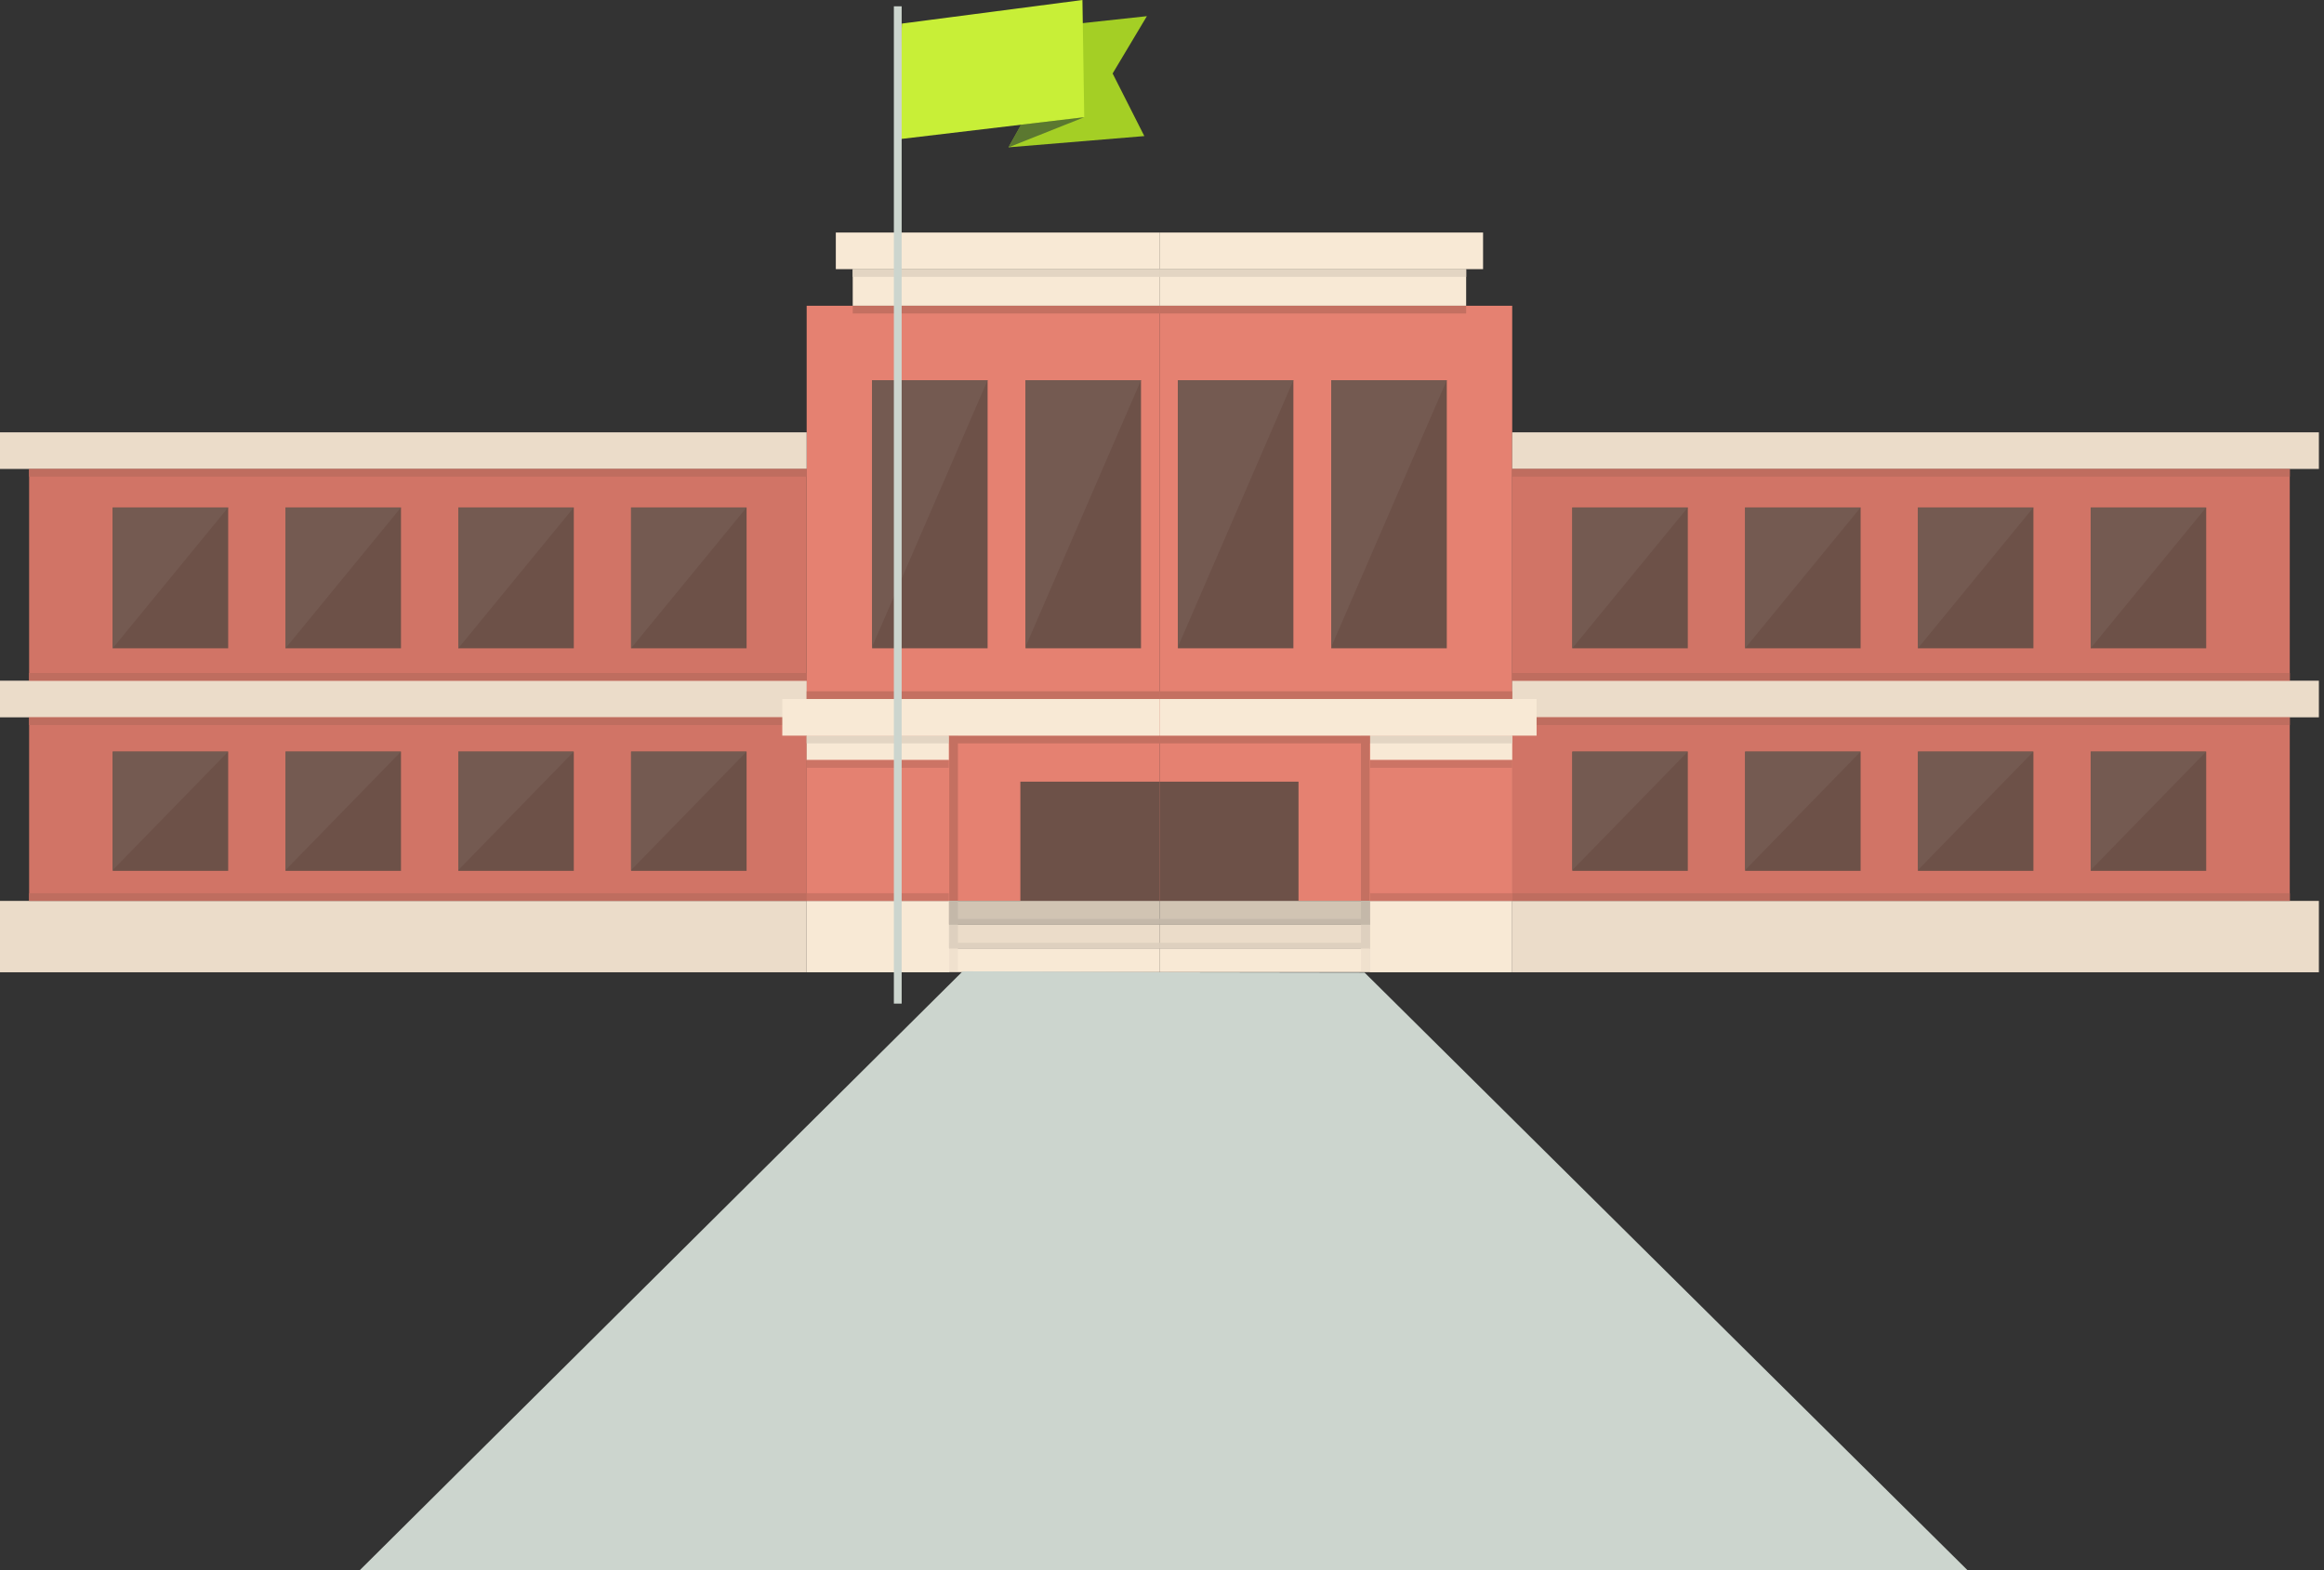 <?xml version="1.0" encoding="UTF-8"?>
<svg width="447px" height="302px" viewBox="0 0 447 302" version="1.1" xmlns="http://www.w3.org/2000/svg" xmlns:xlink="http://www.w3.org/1999/xlink">
    <rect x="0" y="0" width="447" height="302" fill="#333333" stroke="none"/>
    <!-- Generator: Sketch 48.2 (47327) - http://www.bohemiancoding.com/sketch -->
    <title>academy-icon</title>
    <desc>Created with Sketch.</desc>
    <defs></defs>
    <g id="Academy" stroke="none" stroke-width="1" fill="none" fill-rule="evenodd" transform="translate(-497, -461)">
        <g id="academy-icon" transform="translate(497, 461)">
            <polygon id="Fill-1" fill="#D17466" points="5.602 173.292 155.158 173.292 155.158 90.202 5.602 90.202"></polygon>
            <polygon id="Fill-2" fill="#E58171" points="155.156 173.29 223.008 173.29 223.008 58.814 155.156 58.814"></polygon>
            <polygon id="Fill-3" fill="#F8E9D5" points="160.762 51.77 223.008 51.77 223.008 44.728 160.762 44.728"></polygon>
            <polygon id="Fill-4" fill="#F8E9D5" points="164.014 58.814 223.008 58.814 223.008 51.772 164.014 51.772"></polygon>
            <polygon id="Fill-5" fill="#EBDCC9" points="0 137.98 155.156 137.98 155.156 130.934 0 130.934"></polygon>
            <polygon id="Fill-6" fill="#EBDCC9" points="0 90.202 155.156 90.202 155.156 83.158 0 83.158"></polygon>
            <polygon id="Fill-7" fill="#EBDCC9" points="0 187.02 155.156 187.02 155.156 173.292 0 173.292"></polygon>
            <polygon id="Fill-8" fill="#E48171" points="155.158 173.292 182.49 173.292 182.49 141.502 155.158 141.502"></polygon>
            <polygon id="Fill-9" fill="#F8E9D5" points="155.158 187.02 182.576 187.02 182.576 173.292 155.158 173.292"></polygon>
            <polygon id="Fill-10" fill="#F8E9D5" points="155.158 146.198 182.49 146.198 182.49 141.502 155.158 141.502"></polygon>
            <polygon id="Fill-11" fill="#CC7465" points="155.156 147.684 182.49 147.684 182.49 146.198 155.156 146.198"></polygon>
            <polygon id="Fill-12" fill="#CC7465" points="155.156 173.292 182.49 173.292 182.49 171.808 155.156 171.808"></polygon>
            <polygon id="Fill-13" fill="#BF6D5F" points="5.6 173.292 155.156 173.292 155.156 171.808 5.6 171.808"></polygon>
            <polygon id="Fill-14" fill="#BF6D5F" points="5.6 130.934 155.156 130.934 155.156 129.448 5.6 129.448"></polygon>
            <polygon id="Fill-15" fill="#BF6D5F" points="5.6 139.462 155.156 139.462 155.156 137.978 5.6 137.978"></polygon>
            <polygon id="Fill-16" fill="#BF6D5F" points="5.6 91.688 155.156 91.688 155.156 90.202 5.6 90.202"></polygon>
            <polygon id="Fill-17" fill="#C47061" points="182.578 173.292 184.25 173.292 184.25 141.502 182.578 141.502"></polygon>
            <polygon id="Fill-18" fill="#C47061" points="182.49 142.99 223.01 142.99 223.01 141.502 182.49 141.502"></polygon>
            <polygon id="Fill-19" fill="#C47061" points="155.156 134.456 223.008 134.456 223.008 132.97 155.156 132.97"></polygon>
            <polygon id="Fill-20" fill="#C47061" points="164.014 60.298 223.01 60.298 223.01 58.814 164.014 58.814"></polygon>
            <polygon id="Fill-21" fill="#E3D5C3" points="164.014 53.256 223.01 53.256 223.01 51.772 164.014 51.772"></polygon>
            <polygon id="Fill-22" fill="#E3D5C3" points="155.156 142.99 182.49 142.99 182.49 141.502 155.156 141.502"></polygon>
            <polygon id="Fill-23" fill="#6D5148" points="21.676 124.702 43.89 124.702 43.89 97.61 21.676 97.61"></polygon>
            <polygon id="Fill-24" fill="#6D5148" points="167.742 124.702 189.956 124.702 189.956 73.134 167.742 73.134"></polygon>
            <polygon id="Fill-25" fill="#6D5148" points="197.246 124.702 219.462 124.702 219.462 73.134 197.246 73.134"></polygon>
            <polygon id="Fill-26" fill="#6D5148" points="54.912 124.702 77.128 124.702 77.128 97.61 54.912 97.61"></polygon>
            <polygon id="Fill-27" fill="#6D5148" points="88.148 124.702 110.364 124.702 110.364 97.61 88.148 97.61"></polygon>
            <polygon id="Fill-28" fill="#6D5148" points="121.382 124.702 143.598 124.702 143.598 97.61 121.382 97.61"></polygon>
            <polygon id="Fill-29" fill="#6D5148" points="21.676 167.51 43.89 167.51 43.89 144.574 21.676 144.574"></polygon>
            <polygon id="Fill-30" fill="#6D5148" points="54.912 167.51 77.128 167.51 77.128 144.574 54.912 144.574"></polygon>
            <polygon id="Fill-31" fill="#6D5148" points="88.148 167.51 110.364 167.51 110.364 144.574 88.148 144.574"></polygon>
            <polygon id="Fill-32" fill="#6D5148" points="121.382 167.51 143.598 167.51 143.598 144.574 121.382 144.574"></polygon>
            <polygon id="Fill-33" fill="#6D5148" points="196.258 173.292 223.008 173.292 223.008 150.354 196.258 150.354"></polygon>
            <polygon id="Fill-34" fill="#F8E9D5" points="150.466 141.502 223.008 141.502 223.008 134.456 150.466 134.456"></polygon>
            <polygon id="Fill-35" fill="#D1C4B3" points="182.488 177.846 223.008 177.846 223.008 173.292 182.488 173.292"></polygon>
            <polygon id="Fill-36" fill="#EBDCC9" points="182.488 182.436 223.008 182.436 223.008 177.878 182.488 177.878"></polygon>
            <polygon id="Fill-37" fill="#C4B8A9" points="182.576 177.846 223.01 177.846 223.01 176.764 182.576 176.764"></polygon>
            <polygon id="Fill-38" fill="#DED0BF" points="182.578 182.436 223.01 182.436 223.01 181.352 182.578 181.352"></polygon>
            <polygon id="Fill-39" fill="#F8E9D5" points="182.488 186.99 223.008 186.99 223.008 182.436 182.488 182.436"></polygon>
            <polygon id="Fill-40" fill="#C4B8A9" points="182.576 177.686 184.248 177.686 184.248 173.292 182.576 173.292"></polygon>
            <polygon id="Fill-41" fill="#DED0BF" points="182.578 182.244 184.25 182.244 184.25 177.844 182.578 177.844"></polygon>
            <polygon id="Fill-42" fill="#F0E1CE" points="182.576 186.83 184.248 186.83 184.248 182.436 182.576 182.436"></polygon>
            <polygon id="Fill-43" fill="#745A51" points="43.89 97.609 21.676 97.609 21.676 124.701"></polygon>
            <polygon id="Fill-44" fill="#745A51" points="189.956 73.133 167.742 73.133 167.742 124.427"></polygon>
            <polygon id="Fill-45" fill="#745A51" points="219.462 73.133 197.246 73.133 197.246 124.427"></polygon>
            <polygon id="Fill-46" fill="#745A51" points="77.128 97.609 54.912 97.609 54.912 124.701"></polygon>
            <polygon id="Fill-47" fill="#745A51" points="110.364 97.609 88.148 97.609 88.148 124.701"></polygon>
            <polygon id="Fill-48" fill="#745A51" points="143.599 97.609 121.383 97.609 121.383 124.701"></polygon>
            <polygon id="Fill-49" fill="#745A51" points="43.89 144.574 21.676 144.574 21.676 167.37"></polygon>
            <polygon id="Fill-50" fill="#745A51" points="77.128 144.574 54.912 144.574 54.912 167.37"></polygon>
            <polygon id="Fill-51" fill="#745A51" points="110.364 144.574 88.148 144.574 88.148 167.37"></polygon>
            <polygon id="Fill-52" fill="#745A51" points="143.599 144.574 121.383 144.574 121.383 167.37"></polygon>
            <polygon id="Fill-53" fill="#D17466" points="290.86 173.292 440.416 173.292 440.416 90.202 290.86 90.202"></polygon>
            <polygon id="Fill-54" fill="#E58171" points="223.008 173.29 290.86 173.29 290.86 58.814 223.008 58.814"></polygon>
            <polygon id="Fill-55" fill="#F8E9D5" points="223.008 51.77 285.254 51.77 285.254 44.728 223.008 44.728"></polygon>
            <polygon id="Fill-56" fill="#F8E9D5" points="223.008 58.814 282.002 58.814 282.002 51.772 223.008 51.772"></polygon>
            <polygon id="Fill-57" fill="#EBDCC9" points="290.86 137.98 446.016 137.98 446.016 130.934 290.86 130.934"></polygon>
            <polygon id="Fill-58" fill="#EBDCC9" points="290.86 90.202 446.016 90.202 446.016 83.158 290.86 83.158"></polygon>
            <polygon id="Fill-59" fill="#EBDCC9" points="290.86 187.02 446.016 187.02 446.016 173.292 290.86 173.292"></polygon>
            <polygon id="Fill-60" fill="#E48171" points="263.528 173.292 290.86 173.292 290.86 141.502 263.528 141.502"></polygon>
            <polygon id="Fill-61" fill="#F8E9D5" points="263.442 187.02 290.86 187.02 290.86 173.292 263.442 173.292"></polygon>
            <polygon id="Fill-62" fill="#F8E9D5" points="263.528 146.198 290.86 146.198 290.86 141.502 263.528 141.502"></polygon>
            <polygon id="Fill-63" fill="#CC7465" points="263.528 147.684 290.86 147.684 290.86 146.198 263.528 146.198"></polygon>
            <polygon id="Fill-64" fill="#CC7465" points="263.528 173.292 290.86 173.292 290.86 171.808 263.528 171.808"></polygon>
            <polygon id="Fill-65" fill="#BF6D5F" points="290.86 173.292 440.416 173.292 440.416 171.808 290.86 171.808"></polygon>
            <polygon id="Fill-66" fill="#BF6D5F" points="290.86 130.934 440.416 130.934 440.416 129.448 290.86 129.448"></polygon>
            <polygon id="Fill-67" fill="#BF6D5F" points="290.86 139.462 440.416 139.462 440.416 137.978 290.86 137.978"></polygon>
            <polygon id="Fill-68" fill="#BF6D5F" points="290.86 91.688 440.416 91.688 440.416 90.202 290.86 90.202"></polygon>
            <polygon id="Fill-69" fill="#C47061" points="261.768 173.292 263.44 173.292 263.44 141.502 261.768 141.502"></polygon>
            <polygon id="Fill-70" fill="#C47061" points="223.01 142.99 263.53 142.99 263.53 141.502 223.01 141.502"></polygon>
            <polygon id="Fill-71" fill="#C47061" points="223.01 134.456 290.862 134.456 290.862 132.97 223.01 132.97"></polygon>
            <polygon id="Fill-72" fill="#C47061" points="223.01 60.298 282.004 60.298 282.004 58.814 223.01 58.814"></polygon>
            <polygon id="Fill-73" fill="#E3D5C3" points="223.01 53.256 282.004 53.256 282.004 51.772 223.01 51.772"></polygon>
            <polygon id="Fill-74" fill="#E3D5C3" points="263.528 142.99 290.86 142.99 290.86 141.502 263.528 141.502"></polygon>
            <polygon id="Fill-75" fill="#6D5148" points="402.126 124.702 424.342 124.702 424.342 97.61 402.126 97.61"></polygon>
            <polygon id="Fill-76" fill="#6D5148" points="256.062 124.702 278.276 124.702 278.276 73.134 256.062 73.134"></polygon>
            <polygon id="Fill-77" fill="#6D5148" points="226.556 124.702 248.772 124.702 248.772 73.134 226.556 73.134"></polygon>
            <polygon id="Fill-78" fill="#6D5148" points="368.89 124.702 391.108 124.702 391.108 97.61 368.89 97.61"></polygon>
            <polygon id="Fill-79" fill="#6D5148" points="335.654 124.702 357.87 124.702 357.87 97.61 335.654 97.61"></polygon>
            <polygon id="Fill-80" fill="#6D5148" points="302.418 124.702 324.634 124.702 324.634 97.61 302.418 97.61"></polygon>
            <polygon id="Fill-81" fill="#6D5148" points="402.126 167.51 424.342 167.51 424.342 144.574 402.126 144.574"></polygon>
            <polygon id="Fill-82" fill="#6D5148" points="368.89 167.51 391.108 167.51 391.108 144.574 368.89 144.574"></polygon>
            <polygon id="Fill-83" fill="#6D5148" points="335.654 167.51 357.87 167.51 357.87 144.574 335.654 144.574"></polygon>
            <polygon id="Fill-84" fill="#6D5148" points="302.418 167.51 324.634 167.51 324.634 144.574 302.418 144.574"></polygon>
            <polygon id="Fill-85" fill="#6D5148" points="223.008 173.292 249.758 173.292 249.758 150.354 223.008 150.354"></polygon>
            <polygon id="Fill-86" fill="#F8E9D5" points="223.008 141.502 295.55 141.502 295.55 134.456 223.008 134.456"></polygon>
            <polygon id="Fill-87" fill="#D1C4B3" points="223.008 177.846 263.528 177.846 263.528 173.292 223.008 173.292"></polygon>
            <polygon id="Fill-88" fill="#EBDCC9" points="223.008 182.436 263.528 182.436 263.528 177.878 223.008 177.878"></polygon>
            <polygon id="Fill-89" fill="#C4B8A9" points="223.01 177.846 263.444 177.846 263.444 176.764 223.01 176.764"></polygon>
            <polygon id="Fill-90" fill="#DED0BF" points="223.01 182.436 263.442 182.436 263.442 181.352 223.01 181.352"></polygon>
            <polygon id="Fill-91" fill="#F8E9D5" points="223.008 186.99 263.528 186.99 263.528 182.436 223.008 182.436"></polygon>
            <polygon id="Fill-92" fill="#C4B8A9" points="261.77 177.686 263.442 177.686 263.442 173.292 261.77 173.292"></polygon>
            <polygon id="Fill-93" fill="#DED0BF" points="261.768 182.244 263.44 182.244 263.44 177.844 261.768 177.844"></polygon>
            <polygon id="Fill-94" fill="#F0E1CE" points="261.77 186.83 263.442 186.83 263.442 182.436 261.77 182.436"></polygon>
            <path d="M248.773,73.133 L248.773,73.137 L248.775,73.133 L248.773,73.133 Z M226.557,73.133 L248.773,73.133 L226.557,73.133 Z" id="Fill-95" fill="#E68778"></path>
            <polygon id="Fill-96" fill="#745A51" points="248.773 73.133 226.559 73.133 226.559 124.427 248.773 73.137"></polygon>
            <polygon id="Fill-97" fill="#E68778" points="278.276 73.133 256.06 73.133 256.06 124.427 256.062 124.423 256.062 73.133"></polygon>
            <polygon id="Fill-98" fill="#745A51" points="278.276 73.133 256.062 73.133 256.062 124.423"></polygon>
            <path d="M324.635,97.609 L324.635,97.611 L324.637,97.609 L324.635,97.609 Z M302.421,97.609 L324.635,97.609 L302.421,97.609 Z" id="Fill-99" fill="#D37B6E"></path>
            <polygon id="Fill-100" fill="#745A51" points="324.636 97.609 302.422 97.609 302.422 124.701 324.636 97.611"></polygon>
            <polygon id="Fill-101" fill="#745A51" points="357.87 97.609 335.654 97.609 335.654 124.701"></polygon>
            <polygon id="Fill-102" fill="#D37B6E" points="391.103 97.609 368.887 97.609 368.887 124.701 368.891 124.697 368.891 97.609"></polygon>
            <polygon id="Fill-103" fill="#745A51" points="391.103 97.609 368.891 97.609 368.891 124.697"></polygon>
            <polygon id="Fill-104" fill="#D37B6E" points="424.335 97.609 402.119 97.609 402.119 124.701 402.127 124.691 402.127 97.609"></polygon>
            <polygon id="Fill-105" fill="#745A51" points="424.335 97.609 402.127 97.609 402.127 124.691"></polygon>
            <path d="M324.635,144.575 L324.635,144.577 L324.637,144.575 L324.635,144.575 Z M302.421,144.575 L324.635,144.575 L302.421,144.575 Z" id="Fill-106" fill="#D37B6E"></path>
            <polygon id="Fill-107" fill="#745A51" points="324.636 144.574 302.422 144.574 302.422 167.368 324.636 144.576"></polygon>
            <polygon id="Fill-108" fill="#745A51" points="357.87 144.574 335.654 144.574 335.654 167.368"></polygon>
            <polygon id="Fill-109" fill="#D37B6E" points="391.103 144.574 368.887 144.574 368.887 167.368 368.891 167.366 368.891 144.574"></polygon>
            <polygon id="Fill-110" fill="#745A51" points="391.103 144.574 368.891 144.574 368.891 167.366"></polygon>
            <polygon id="Fill-111" fill="#D37B6E" points="424.335 144.574 402.119 144.574 402.119 167.368 402.127 167.362 402.127 144.574"></polygon>
            <polygon id="Fill-112" fill="#745A51" points="424.335 144.574 402.127 144.574 402.127 167.362"></polygon>
            <polygon id="Fill-113" fill="#CCD5CE" points="69.23 302 223.816 301.996 378.4 301.996 262.464 187.08 223.816 187.02 185.164 186.83"></polygon>
            <polyline id="Fill-114" fill="#A4CF25" points="207.415 4.535 220.593 3.111 214.003 14.135 220.101 26.175 193.983 28.339"></polyline>
            <polygon id="Fill-115" fill="#C8EF37" points="208.195 0 173.471 4.532 172.673 26.806 208.543 22.544"></polygon>
            <polyline id="Fill-116" fill="#5B7830" points="193.983 28.34 196.355 23.992 208.541 22.546"></polyline>
            <polygon id="Fill-117" fill="#CCD5CE" points="171.926 193.046 173.426 193.046 173.426 1.214 171.926 1.214"></polygon>
        </g>
    </g>
</svg>